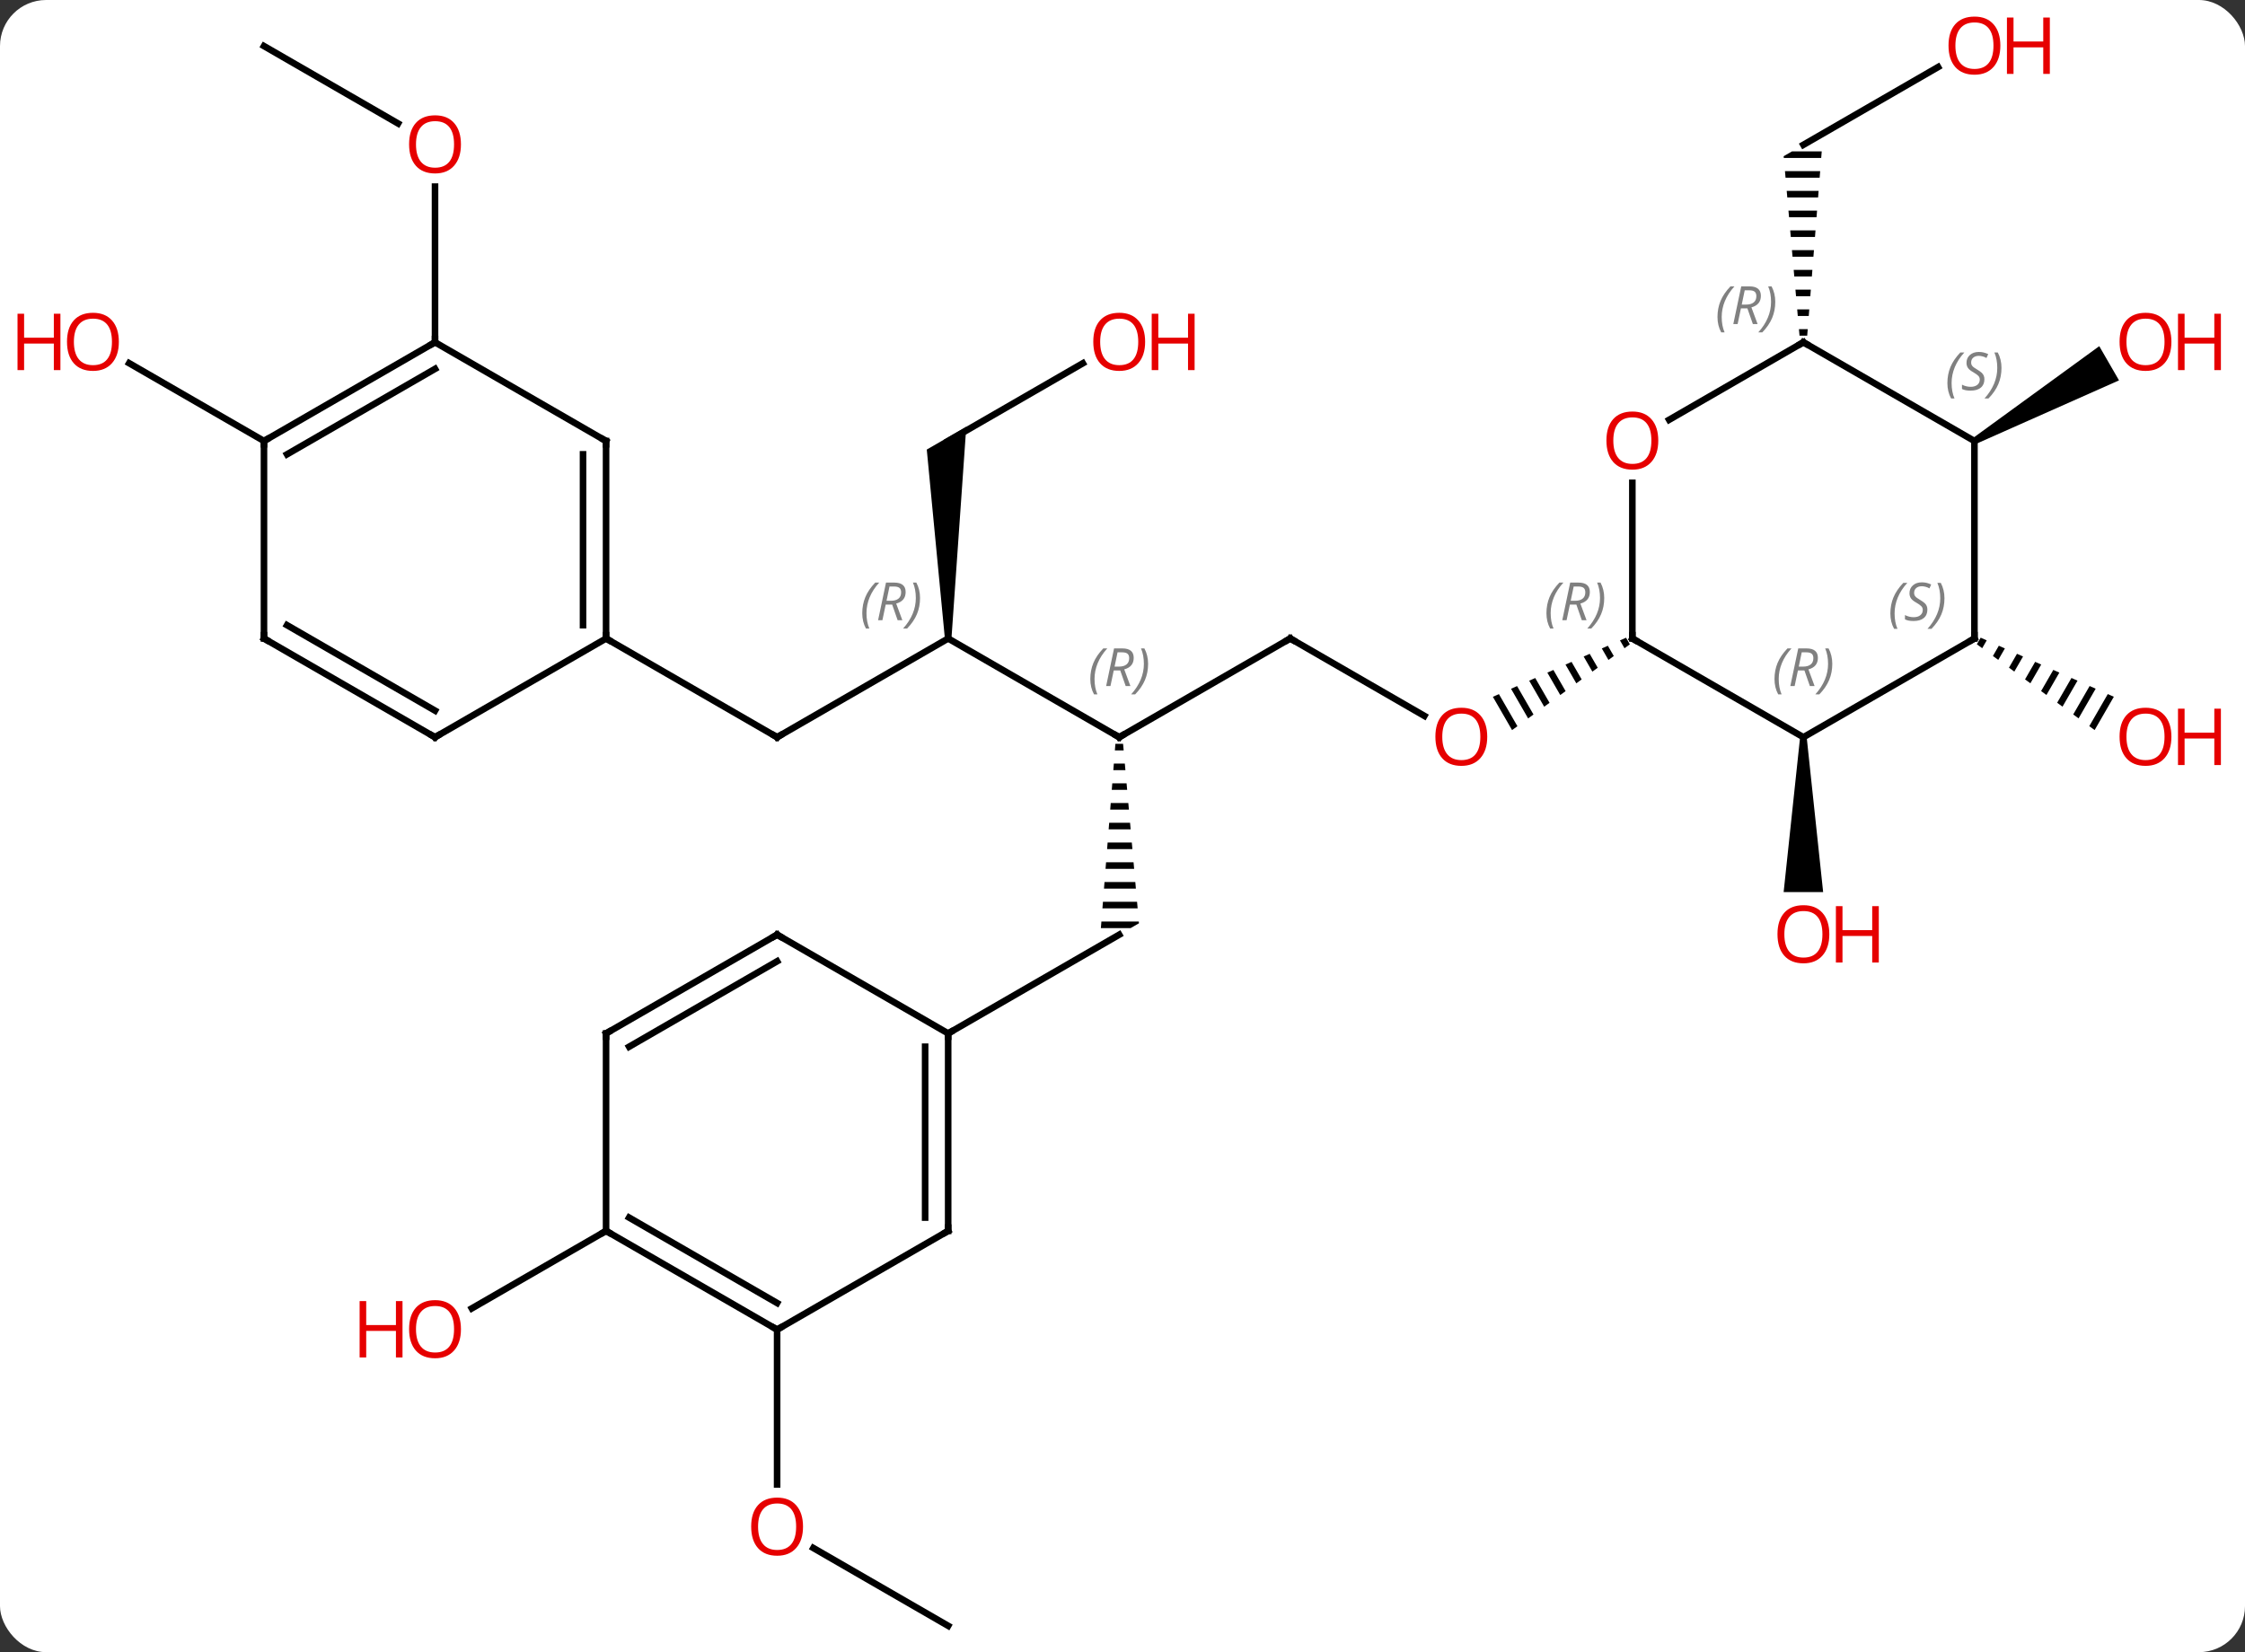 <svg width="341" viewBox="0 0 341 251" style="fill-opacity:1; color-rendering:auto; color-interpolation:auto; text-rendering:auto; stroke:black; stroke-linecap:square; stroke-miterlimit:10; shape-rendering:auto; stroke-opacity:1; fill:black; stroke-dasharray:none; font-weight:normal; stroke-width:1; font-family:'Open Sans'; font-style:normal; stroke-linejoin:miter; font-size:12; stroke-dashoffset:0; image-rendering:auto;" height="251" class="cas-substance-image" xmlns:xlink="http://www.w3.org/1999/xlink" xmlns="http://www.w3.org/2000/svg"><rect x="0" y="0" width="341" height="251" fill="#333333" stroke="none"/><svg class="cas-substance-single-component"><rect y="0" x="0" width="341" stroke="none" ry="7" rx="7" height="251" fill="white" class="cas-substance-group"/><svg y="0" x="0" width="341" viewBox="0 0 341 251" style="fill:black;" height="251" class="cas-substance-single-component-image"><svg><g><g transform="translate(170,127)" style="text-rendering:geometricPrecision; color-rendering:optimizeQuality; color-interpolation:linearRGB; stroke-linecap:butt; image-rendering:optimizeQuality;"><line y2="-30" y1="-15" x2="-25.98" x1="0" style="fill:none;"/><path style="stroke:none;" d="M-0.579 -14 L-0.658 -13 L0.677 -13 L0.588 -14 ZM-0.815 -11 L-0.894 -10 L0.942 -10 L0.854 -11 ZM-1.052 -8 L-1.13 -7 L1.208 -7 L1.119 -8 ZM-1.288 -5 L-1.367 -4 L1.473 -4 L1.384 -5 ZM-1.524 -2 L-1.603 -1 L1.738 -1 L1.65 -2 ZM-1.761 1 L-1.839 2 L2.003 2 L1.915 1 ZM-1.997 4 L-2.076 5 L2.269 5 L2.18 4 ZM-2.233 7 L-2.312 8 L2.534 8 L2.446 7 ZM-2.47 10 L-2.548 11 L2.799 11 L2.711 10 ZM-2.706 13 L-2.785 14 L1.732 14 L3 13.268 L2.976 13 Z"/><line y2="-30" y1="-15" x2="25.98" x1="0" style="fill:none;"/><line y2="-15" y1="-30" x2="-51.963" x1="-25.98" style="fill:none;"/><path style="stroke:none;" d="M-25.48 -30 L-26.48 -30 L-29.23 -58.701 L-23.23 -62.165 Z"/><line y2="30" y1="15" x2="-25.98" x1="0" style="fill:none;"/><line y2="-18.241" y1="-30" x2="46.349" x1="25.98" style="fill:none;"/><line y2="-30" y1="-15" x2="-77.943" x1="-51.963" style="fill:none;"/><line y2="-71.811" y1="-60" x2="-5.523" x1="-25.98" style="fill:none;"/><path style="stroke:none;" d="M76.982 -30.117 L76.063 -29.709 L76.75 -28.517 L77.564 -29.109 L76.982 -30.117 ZM74.224 -28.893 L73.305 -28.485 L74.311 -26.74 L75.124 -27.332 L74.224 -28.893 ZM71.466 -27.668 L70.547 -27.26 L71.871 -24.963 L72.684 -25.556 L71.466 -27.668 ZM68.708 -26.444 L67.789 -26.036 L69.431 -23.187 L70.245 -23.779 L68.708 -26.444 ZM65.95 -25.219 L65.031 -24.811 L66.992 -21.41 L67.805 -22.003 L67.805 -22.003 L65.95 -25.219 ZM63.192 -23.995 L62.273 -23.587 L62.273 -23.587 L64.552 -19.634 L65.365 -20.226 L63.192 -23.995 ZM60.434 -22.77 L59.515 -22.362 L59.515 -22.362 L62.112 -17.858 L62.112 -17.858 L62.926 -18.45 L62.926 -18.45 L60.434 -22.77 ZM57.676 -21.546 L56.757 -21.138 L56.757 -21.138 L59.673 -16.081 L59.673 -16.081 L60.486 -16.673 L57.676 -21.546 Z"/><line y2="120" y1="108.178" x2="-25.98" x1="-46.458" style="fill:none;"/><line y2="75" y1="98.523" x2="-51.963" x1="-51.963" style="fill:none;"/><path style="stroke:none;" d="M103.423 -15 L104.423 -15 L106.923 8.523 L100.923 8.523 Z"/><line y2="-120" y1="-108.241" x2="-129.903" x1="-109.537" style="fill:none;"/><line y2="-75" y1="-98.648" x2="-103.923" x1="-103.923" style="fill:none;"/><line y2="60" y1="71.774" x2="-77.943" x1="-98.335" style="fill:none;"/><line y2="-116.811" y1="-105" x2="124.38" x1="103.923" style="fill:none;"/><path style="stroke:none;" d="M102.191 -104 L100.923 -103.268 L100.947 -103 L106.629 -103 L106.708 -104 ZM101.124 -101 L101.212 -100 L106.393 -100 L106.471 -101 ZM101.389 -98 L101.477 -97 L106.156 -97 L106.235 -98 ZM101.654 -95 L101.743 -94 L105.92 -94 L105.999 -95 ZM101.919 -92 L102.008 -91 L105.683 -91 L105.762 -92 ZM102.185 -89 L102.273 -88 L105.447 -88 L105.526 -89 ZM102.45 -86 L102.539 -85 L105.211 -85 L105.29 -86 ZM102.716 -83 L102.804 -82 L104.975 -82 L105.053 -83 ZM102.981 -80 L103.069 -79 L104.738 -79 L104.817 -80 ZM103.246 -77 L103.335 -76 L104.502 -76 L104.581 -77 Z"/><path style="stroke:none;" d="M130.851 -30.123 L130.271 -29.117 L130.271 -29.117 L131.084 -28.525 L131.77 -29.715 L130.851 -30.123 ZM133.609 -28.899 L132.71 -27.34 L133.524 -26.748 L134.529 -28.491 L133.609 -28.899 ZM136.368 -27.675 L135.15 -25.564 L135.15 -25.564 L135.963 -24.971 L137.287 -27.267 L137.287 -27.267 L136.368 -27.675 ZM139.126 -26.451 L137.589 -23.787 L138.403 -23.195 L140.045 -26.043 L139.126 -26.451 ZM141.884 -25.227 L140.029 -22.01 L140.842 -21.418 L142.803 -24.819 L141.884 -25.227 ZM144.642 -24.003 L142.468 -20.234 L143.281 -19.642 L145.561 -23.595 L144.642 -24.003 ZM147.4 -22.779 L144.908 -18.457 L145.721 -17.865 L148.32 -22.371 L147.4 -22.779 ZM150.158 -21.555 L147.347 -16.68 L148.161 -16.088 L151.078 -21.147 L150.158 -21.555 Z"/><line y2="-60" y1="-71.822" x2="-129.903" x1="-150.38" style="fill:none;"/><path style="stroke:none;" d="M130.153 -59.567 L129.653 -60.433 L148.863 -74.41 L151.863 -69.213 Z"/><line y2="60" y1="30" x2="-25.98" x1="-25.98" style="fill:none;"/><line y2="57.979" y1="32.021" x2="-29.48" x1="-29.48" style="fill:none;"/><line y2="15" y1="30" x2="-51.963" x1="-25.98" style="fill:none;"/><line y2="75" y1="60" x2="-51.963" x1="-25.98" style="fill:none;"/><line y2="30" y1="15" x2="-77.943" x1="-51.963" style="fill:none;"/><line y2="32.021" y1="19.041" x2="-74.443" x1="-51.963" style="fill:none;"/><line y2="60" y1="75" x2="-77.943" x1="-51.963" style="fill:none;"/><line y2="57.979" y1="70.959" x2="-74.443" x1="-51.963" style="fill:none;"/><line y2="60" y1="30" x2="-77.943" x1="-77.943" style="fill:none;"/><line y2="-60" y1="-30" x2="-77.943" x1="-77.943" style="fill:none;"/><line y2="-57.979" y1="-32.021" x2="-81.443" x1="-81.443" style="fill:none;"/><line y2="-15" y1="-30" x2="-103.923" x1="-77.943" style="fill:none;"/><line y2="-75" y1="-60" x2="-103.923" x1="-77.943" style="fill:none;"/><line y2="-30" y1="-15" x2="-129.903" x1="-103.923" style="fill:none;"/><line y2="-32.021" y1="-19.041" x2="-126.403" x1="-103.923" style="fill:none;"/><line y2="-60" y1="-75" x2="-129.903" x1="-103.923" style="fill:none;"/><line y2="-57.979" y1="-70.959" x2="-126.403" x1="-103.923" style="fill:none;"/><line y2="-60" y1="-30" x2="-129.903" x1="-129.903" style="fill:none;"/><line y2="-53.648" y1="-30" x2="77.943" x1="77.943" style="fill:none;"/><line y2="-15" y1="-30" x2="103.923" x1="77.943" style="fill:none;"/><line y2="-75" y1="-63.226" x2="103.923" x1="83.531" style="fill:none;"/><line y2="-30" y1="-15" x2="129.903" x1="103.923" style="fill:none;"/><line y2="-60" y1="-75" x2="129.903" x1="103.923" style="fill:none;"/><line y2="-60" y1="-30" x2="129.903" x1="129.903" style="fill:none;"/><path style="fill:none; stroke-miterlimit:5;" d="M-0.433 -15.25 L0 -15 L0.433 -15.25"/></g><g transform="translate(170,127)" style="stroke-linecap:butt; font-size:8.4px; fill:gray; text-rendering:geometricPrecision; image-rendering:optimizeQuality; color-rendering:optimizeQuality; font-family:'Open Sans'; font-style:italic; stroke:gray; color-interpolation:linearRGB; stroke-miterlimit:5;"><path style="stroke:none;" d="M-4.389 -23.836 Q-4.389 -25.164 -3.92 -26.289 Q-3.451 -27.414 -2.42 -28.492 L-1.81 -28.492 Q-2.779 -27.43 -3.264 -26.258 Q-3.748 -25.086 -3.748 -23.852 Q-3.748 -22.523 -3.311 -21.508 L-3.826 -21.508 Q-4.389 -22.539 -4.389 -23.836 ZM-0.829 -25.148 L-1.329 -22.773 L-1.985 -22.773 L-0.782 -28.492 L0.468 -28.492 Q2.203 -28.492 2.203 -27.055 Q2.203 -25.695 0.765 -25.305 L1.703 -22.773 L0.984 -22.773 L0.156 -25.148 L-0.829 -25.148 ZM-0.251 -27.898 Q-0.641 -25.977 -0.704 -25.727 L-0.047 -25.727 Q0.703 -25.727 1.109 -26.055 Q1.515 -26.383 1.515 -27.008 Q1.515 -27.477 1.257 -27.688 Q1 -27.898 0.406 -27.898 L-0.251 -27.898 ZM4.389 -26.148 Q4.389 -24.82 3.912 -23.688 Q3.436 -22.555 2.42 -21.508 L1.81 -21.508 Q3.748 -23.664 3.748 -26.148 Q3.748 -27.477 3.311 -28.492 L3.826 -28.492 Q4.389 -27.43 4.389 -26.148 Z"/><path style="stroke:none;" d="M-39.029 -33.836 Q-39.029 -35.164 -38.56 -36.289 Q-38.092 -37.414 -37.06 -38.492 L-36.451 -38.492 Q-37.42 -37.43 -37.904 -36.258 Q-38.388 -35.086 -38.388 -33.852 Q-38.388 -32.523 -37.951 -31.508 L-38.467 -31.508 Q-39.029 -32.539 -39.029 -33.836 ZM-35.469 -35.148 L-35.969 -32.773 L-36.625 -32.773 L-35.422 -38.492 L-34.172 -38.492 Q-32.438 -38.492 -32.438 -37.055 Q-32.438 -35.695 -33.875 -35.305 L-32.938 -32.773 L-33.656 -32.773 L-34.484 -35.148 L-35.469 -35.148 ZM-34.891 -37.898 Q-35.281 -35.977 -35.344 -35.727 L-34.688 -35.727 Q-33.938 -35.727 -33.531 -36.055 Q-33.125 -36.383 -33.125 -37.008 Q-33.125 -37.477 -33.383 -37.687 Q-33.641 -37.898 -34.234 -37.898 L-34.891 -37.898 ZM-30.252 -36.148 Q-30.252 -34.82 -30.728 -33.687 Q-31.205 -32.555 -32.22 -31.508 L-32.83 -31.508 Q-30.892 -33.664 -30.892 -36.148 Q-30.892 -37.477 -31.33 -38.492 L-30.814 -38.492 Q-30.252 -37.43 -30.252 -36.148 Z"/><path style="fill:none; stroke:black;" d="M25.547 -29.75 L25.98 -30 L26.413 -29.75"/><path style="fill:none; stroke:black;" d="M-51.53 -15.25 L-51.963 -15 L-52.396 -15.25"/></g><g transform="translate(170,127)" style="stroke-linecap:butt; fill:rgb(230,0,0); text-rendering:geometricPrecision; color-rendering:optimizeQuality; image-rendering:optimizeQuality; font-family:'Open Sans'; stroke:rgb(230,0,0); color-interpolation:linearRGB; stroke-miterlimit:5;"><path style="stroke:none;" d="M55.901 -15.07 Q55.901 -13.008 54.861 -11.828 Q53.822 -10.648 51.979 -10.648 Q50.088 -10.648 49.057 -11.812 Q48.026 -12.977 48.026 -15.086 Q48.026 -17.18 49.057 -18.328 Q50.088 -19.477 51.979 -19.477 Q53.838 -19.477 54.869 -18.305 Q55.901 -17.133 55.901 -15.07 ZM49.072 -15.07 Q49.072 -13.336 49.815 -12.43 Q50.557 -11.523 51.979 -11.523 Q53.401 -11.523 54.127 -12.422 Q54.854 -13.32 54.854 -15.07 Q54.854 -16.805 54.127 -17.695 Q53.401 -18.586 51.979 -18.586 Q50.557 -18.586 49.815 -17.688 Q49.072 -16.789 49.072 -15.07 Z"/><path style="stroke:none;" d="M3.938 -75.07 Q3.938 -73.008 2.898 -71.828 Q1.859 -70.648 0.016 -70.648 Q-1.875 -70.648 -2.906 -71.812 Q-3.938 -72.977 -3.938 -75.086 Q-3.938 -77.18 -2.906 -78.328 Q-1.875 -79.477 0.016 -79.477 Q1.875 -79.477 2.906 -78.305 Q3.938 -77.133 3.938 -75.07 ZM-2.891 -75.07 Q-2.891 -73.336 -2.148 -72.43 Q-1.406 -71.523 0.016 -71.523 Q1.438 -71.523 2.164 -72.422 Q2.891 -73.32 2.891 -75.07 Q2.891 -76.805 2.164 -77.695 Q1.438 -78.586 0.016 -78.586 Q-1.406 -78.586 -2.148 -77.688 Q-2.891 -76.789 -2.891 -75.07 Z"/><path style="stroke:none;" d="M11.453 -70.773 L10.453 -70.773 L10.453 -74.805 L5.938 -74.805 L5.938 -70.773 L4.938 -70.773 L4.938 -79.336 L5.938 -79.336 L5.938 -75.695 L10.453 -75.695 L10.453 -79.336 L11.453 -79.336 L11.453 -70.773 Z"/><path style="stroke:none;" d="M-48.026 104.93 Q-48.026 106.992 -49.065 108.172 Q-50.104 109.352 -51.947 109.352 Q-53.838 109.352 -54.869 108.188 Q-55.901 107.023 -55.901 104.914 Q-55.901 102.82 -54.869 101.672 Q-53.838 100.523 -51.947 100.523 Q-50.088 100.523 -49.057 101.695 Q-48.026 102.867 -48.026 104.93 ZM-54.854 104.93 Q-54.854 106.664 -54.111 107.57 Q-53.369 108.477 -51.947 108.477 Q-50.526 108.477 -49.799 107.578 Q-49.072 106.68 -49.072 104.93 Q-49.072 103.195 -49.799 102.305 Q-50.526 101.414 -51.947 101.414 Q-53.369 101.414 -54.111 102.312 Q-54.854 103.211 -54.854 104.93 Z"/><path style="stroke:none;" d="M107.861 14.93 Q107.861 16.992 106.821 18.172 Q105.782 19.352 103.939 19.352 Q102.048 19.352 101.017 18.188 Q99.986 17.023 99.986 14.914 Q99.986 12.82 101.017 11.672 Q102.048 10.523 103.939 10.523 Q105.798 10.523 106.829 11.695 Q107.861 12.867 107.861 14.93 ZM101.032 14.93 Q101.032 16.664 101.775 17.57 Q102.517 18.477 103.939 18.477 Q105.361 18.477 106.087 17.578 Q106.814 16.68 106.814 14.93 Q106.814 13.195 106.087 12.305 Q105.361 11.414 103.939 11.414 Q102.517 11.414 101.775 12.312 Q101.032 13.211 101.032 14.93 Z"/><path style="stroke:none;" d="M115.376 19.227 L114.376 19.227 L114.376 15.195 L109.861 15.195 L109.861 19.227 L108.861 19.227 L108.861 10.664 L109.861 10.664 L109.861 14.305 L114.376 14.305 L114.376 10.664 L115.376 10.664 L115.376 19.227 Z"/><path style="stroke:none;" d="M-99.986 -105.07 Q-99.986 -103.008 -101.025 -101.828 Q-102.064 -100.648 -103.907 -100.648 Q-105.798 -100.648 -106.829 -101.812 Q-107.861 -102.977 -107.861 -105.086 Q-107.861 -107.18 -106.829 -108.328 Q-105.798 -109.477 -103.907 -109.477 Q-102.048 -109.477 -101.017 -108.305 Q-99.986 -107.133 -99.986 -105.07 ZM-106.814 -105.07 Q-106.814 -103.336 -106.071 -102.43 Q-105.329 -101.523 -103.907 -101.523 Q-102.486 -101.523 -101.759 -102.422 Q-101.032 -103.32 -101.032 -105.07 Q-101.032 -106.805 -101.759 -107.695 Q-102.486 -108.586 -103.907 -108.586 Q-105.329 -108.586 -106.071 -107.688 Q-106.814 -106.789 -106.814 -105.07 Z"/><path style="stroke:none;" d="M-99.986 74.93 Q-99.986 76.992 -101.025 78.172 Q-102.064 79.352 -103.907 79.352 Q-105.798 79.352 -106.829 78.188 Q-107.861 77.023 -107.861 74.914 Q-107.861 72.82 -106.829 71.672 Q-105.798 70.523 -103.907 70.523 Q-102.048 70.523 -101.017 71.695 Q-99.986 72.867 -99.986 74.93 ZM-106.814 74.93 Q-106.814 76.664 -106.071 77.57 Q-105.329 78.477 -103.907 78.477 Q-102.486 78.477 -101.759 77.578 Q-101.032 76.68 -101.032 74.93 Q-101.032 73.195 -101.759 72.305 Q-102.486 71.414 -103.907 71.414 Q-105.329 71.414 -106.071 72.312 Q-106.814 73.211 -106.814 74.93 Z"/><path style="stroke:none;" d="M-108.861 79.227 L-109.861 79.227 L-109.861 75.195 L-114.376 75.195 L-114.376 79.227 L-115.376 79.227 L-115.376 70.664 L-114.376 70.664 L-114.376 74.305 L-109.861 74.305 L-109.861 70.664 L-108.861 70.664 L-108.861 79.227 Z"/><path style="stroke:none;" d="M133.84 -120.07 Q133.84 -118.008 132.801 -116.828 Q131.762 -115.648 129.919 -115.648 Q128.028 -115.648 126.997 -116.812 Q125.966 -117.977 125.966 -120.086 Q125.966 -122.18 126.997 -123.328 Q128.028 -124.477 129.919 -124.477 Q131.778 -124.477 132.809 -123.305 Q133.84 -122.133 133.84 -120.07 ZM127.012 -120.07 Q127.012 -118.336 127.755 -117.43 Q128.497 -116.523 129.919 -116.523 Q131.34 -116.523 132.067 -117.422 Q132.794 -118.32 132.794 -120.07 Q132.794 -121.805 132.067 -122.695 Q131.34 -123.586 129.919 -123.586 Q128.497 -123.586 127.755 -122.688 Q127.012 -121.789 127.012 -120.07 Z"/><path style="stroke:none;" d="M141.356 -115.773 L140.356 -115.773 L140.356 -119.805 L135.84 -119.805 L135.84 -115.773 L134.84 -115.773 L134.84 -124.336 L135.84 -124.336 L135.84 -120.695 L140.356 -120.695 L140.356 -124.336 L141.356 -124.336 L141.356 -115.773 Z"/><path style="stroke:none;" d="M159.823 -15.07 Q159.823 -13.008 158.784 -11.828 Q157.745 -10.648 155.902 -10.648 Q154.011 -10.648 152.98 -11.812 Q151.948 -12.977 151.948 -15.086 Q151.948 -17.18 152.98 -18.328 Q154.011 -19.477 155.902 -19.477 Q157.761 -19.477 158.792 -18.305 Q159.823 -17.133 159.823 -15.07 ZM152.995 -15.07 Q152.995 -13.336 153.738 -12.43 Q154.48 -11.523 155.902 -11.523 Q157.323 -11.523 158.05 -12.422 Q158.777 -13.32 158.777 -15.07 Q158.777 -16.805 158.05 -17.695 Q157.323 -18.586 155.902 -18.586 Q154.48 -18.586 153.738 -17.688 Q152.995 -16.789 152.995 -15.07 Z"/><path style="stroke:none;" d="M167.339 -10.773 L166.339 -10.773 L166.339 -14.805 L161.823 -14.805 L161.823 -10.773 L160.823 -10.773 L160.823 -19.336 L161.823 -19.336 L161.823 -15.695 L166.339 -15.695 L166.339 -19.336 L167.339 -19.336 L167.339 -10.773 Z"/><path style="stroke:none;" d="M-151.948 -75.07 Q-151.948 -73.008 -152.988 -71.828 Q-154.027 -70.648 -155.87 -70.648 Q-157.761 -70.648 -158.792 -71.812 Q-159.823 -72.977 -159.823 -75.086 Q-159.823 -77.18 -158.792 -78.328 Q-157.761 -79.477 -155.87 -79.477 Q-154.011 -79.477 -152.98 -78.305 Q-151.948 -77.133 -151.948 -75.07 ZM-158.777 -75.07 Q-158.777 -73.336 -158.034 -72.43 Q-157.292 -71.523 -155.87 -71.523 Q-154.448 -71.523 -153.722 -72.422 Q-152.995 -73.32 -152.995 -75.07 Q-152.995 -76.805 -153.722 -77.695 Q-154.448 -78.586 -155.87 -78.586 Q-157.292 -78.586 -158.034 -77.688 Q-158.777 -76.789 -158.777 -75.07 Z"/><path style="stroke:none;" d="M-160.823 -70.773 L-161.823 -70.773 L-161.823 -74.805 L-166.339 -74.805 L-166.339 -70.773 L-167.339 -70.773 L-167.339 -79.336 L-166.339 -79.336 L-166.339 -75.695 L-161.823 -75.695 L-161.823 -79.336 L-160.823 -79.336 L-160.823 -70.773 Z"/><path style="stroke:none;" d="M159.823 -75.07 Q159.823 -73.008 158.784 -71.828 Q157.745 -70.648 155.902 -70.648 Q154.011 -70.648 152.98 -71.812 Q151.948 -72.977 151.948 -75.086 Q151.948 -77.18 152.98 -78.328 Q154.011 -79.477 155.902 -79.477 Q157.761 -79.477 158.792 -78.305 Q159.823 -77.133 159.823 -75.07 ZM152.995 -75.07 Q152.995 -73.336 153.738 -72.43 Q154.48 -71.523 155.902 -71.523 Q157.323 -71.523 158.05 -72.422 Q158.777 -73.32 158.777 -75.07 Q158.777 -76.805 158.05 -77.695 Q157.323 -78.586 155.902 -78.586 Q154.48 -78.586 153.738 -77.688 Q152.995 -76.789 152.995 -75.07 Z"/><path style="stroke:none;" d="M167.339 -70.773 L166.339 -70.773 L166.339 -74.805 L161.823 -74.805 L161.823 -70.773 L160.823 -70.773 L160.823 -79.336 L161.823 -79.336 L161.823 -75.695 L166.339 -75.695 L166.339 -79.336 L167.339 -79.336 L167.339 -70.773 Z"/><path style="fill:none; stroke:black;" d="M-25.98 30.5 L-25.98 30 L-25.547 29.75"/><path style="fill:none; stroke:black;" d="M-25.98 59.5 L-25.98 60 L-26.413 60.25"/><path style="fill:none; stroke:black;" d="M-51.53 15.25 L-51.963 15 L-52.396 15.25"/><path style="fill:none; stroke:black;" d="M-52.396 74.75 L-51.963 75 L-51.53 74.75"/><path style="fill:none; stroke:black;" d="M-77.51 29.75 L-77.943 30 L-77.943 30.5"/><path style="fill:none; stroke:black;" d="M-77.51 60.25 L-77.943 60 L-78.376 60.25"/><path style="fill:none; stroke:black;" d="M-77.943 -30.5 L-77.943 -30 L-77.51 -29.75"/><path style="fill:none; stroke:black;" d="M-77.943 -59.5 L-77.943 -60 L-78.376 -60.25"/><path style="fill:none; stroke:black;" d="M-103.49 -15.25 L-103.923 -15 L-104.356 -15.25"/><path style="fill:none; stroke:black;" d="M-104.356 -74.75 L-103.923 -75 L-103.923 -75.5"/><path style="fill:none; stroke:black;" d="M-129.47 -29.75 L-129.903 -30 L-129.903 -30.5"/><path style="fill:none; stroke:black;" d="M-129.47 -60.25 L-129.903 -60 L-129.903 -59.5"/><path style="fill:none; stroke:black;" d="M77.943 -30.5 L77.943 -30 L78.376 -29.75"/></g><g transform="translate(170,127)" style="stroke-linecap:butt; font-size:8.4px; fill:gray; text-rendering:geometricPrecision; image-rendering:optimizeQuality; color-rendering:optimizeQuality; font-family:'Open Sans'; font-style:italic; stroke:gray; color-interpolation:linearRGB; stroke-miterlimit:5;"><path style="stroke:none;" d="M64.894 -33.836 Q64.894 -35.164 65.363 -36.289 Q65.832 -37.414 66.863 -38.492 L67.472 -38.492 Q66.504 -37.43 66.019 -36.258 Q65.535 -35.086 65.535 -33.852 Q65.535 -32.523 65.972 -31.508 L65.457 -31.508 Q64.894 -32.539 64.894 -33.836 ZM68.454 -35.148 L67.954 -32.773 L67.298 -32.773 L68.501 -38.492 L69.751 -38.492 Q71.486 -38.492 71.486 -37.055 Q71.486 -35.695 70.048 -35.305 L70.986 -32.773 L70.267 -32.773 L69.439 -35.148 L68.454 -35.148 ZM69.032 -37.898 Q68.642 -35.977 68.579 -35.727 L69.236 -35.727 Q69.986 -35.727 70.392 -36.055 Q70.798 -36.383 70.798 -37.008 Q70.798 -37.477 70.54 -37.688 Q70.282 -37.898 69.689 -37.898 L69.032 -37.898 ZM73.671 -36.148 Q73.671 -34.82 73.195 -33.688 Q72.718 -32.555 71.703 -31.508 L71.093 -31.508 Q73.031 -33.664 73.031 -36.148 Q73.031 -37.477 72.593 -38.492 L73.109 -38.492 Q73.671 -37.43 73.671 -36.148 Z"/></g><g transform="translate(170,127)" style="stroke-linecap:butt; fill:rgb(230,0,0); text-rendering:geometricPrecision; color-rendering:optimizeQuality; image-rendering:optimizeQuality; font-family:'Open Sans'; stroke:rgb(230,0,0); color-interpolation:linearRGB; stroke-miterlimit:5;"><path style="stroke:none;" d="M81.88 -60.07 Q81.88 -58.008 80.841 -56.828 Q79.802 -55.648 77.959 -55.648 Q76.068 -55.648 75.037 -56.812 Q74.005 -57.977 74.005 -60.086 Q74.005 -62.18 75.037 -63.328 Q76.068 -64.477 77.959 -64.477 Q79.818 -64.477 80.849 -63.305 Q81.88 -62.133 81.88 -60.07 ZM75.052 -60.07 Q75.052 -58.336 75.795 -57.43 Q76.537 -56.523 77.959 -56.523 Q79.38 -56.523 80.107 -57.422 Q80.834 -58.32 80.834 -60.07 Q80.834 -61.805 80.107 -62.695 Q79.38 -63.586 77.959 -63.586 Q76.537 -63.586 75.795 -62.688 Q75.052 -61.789 75.052 -60.07 Z"/></g><g transform="translate(170,127)" style="stroke-linecap:butt; font-size:8.4px; fill:gray; text-rendering:geometricPrecision; image-rendering:optimizeQuality; color-rendering:optimizeQuality; font-family:'Open Sans'; font-style:italic; stroke:gray; color-interpolation:linearRGB; stroke-miterlimit:5;"><path style="stroke:none;" d="M99.534 -23.836 Q99.534 -25.164 100.003 -26.289 Q100.472 -27.414 101.503 -28.492 L102.112 -28.492 Q101.144 -27.43 100.659 -26.258 Q100.175 -25.086 100.175 -23.852 Q100.175 -22.523 100.612 -21.508 L100.097 -21.508 Q99.534 -22.539 99.534 -23.836 ZM103.094 -25.148 L102.594 -22.773 L101.938 -22.773 L103.141 -28.492 L104.391 -28.492 Q106.126 -28.492 106.126 -27.055 Q106.126 -25.695 104.688 -25.305 L105.626 -22.773 L104.907 -22.773 L104.079 -25.148 L103.094 -25.148 ZM103.672 -27.898 Q103.282 -25.977 103.219 -25.727 L103.876 -25.727 Q104.626 -25.727 105.032 -26.055 Q105.438 -26.383 105.438 -27.008 Q105.438 -27.477 105.18 -27.688 Q104.922 -27.898 104.329 -27.898 L103.672 -27.898 ZM108.312 -26.148 Q108.312 -24.82 107.835 -23.688 Q107.359 -22.555 106.343 -21.508 L105.734 -21.508 Q107.671 -23.664 107.671 -26.148 Q107.671 -27.477 107.234 -28.492 L107.749 -28.492 Q108.312 -27.43 108.312 -26.148 Z"/><path style="fill:none; stroke:black;" d="M103.49 -74.75 L103.923 -75 L104.356 -74.75"/><path style="stroke:none;" d="M90.874 -78.836 Q90.874 -80.164 91.343 -81.289 Q91.812 -82.414 92.843 -83.492 L93.452 -83.492 Q92.484 -82.43 91.999 -81.258 Q91.515 -80.086 91.515 -78.852 Q91.515 -77.523 91.952 -76.508 L91.437 -76.508 Q90.874 -77.539 90.874 -78.836 ZM94.434 -80.148 L93.934 -77.773 L93.278 -77.773 L94.481 -83.492 L95.731 -83.492 Q97.466 -83.492 97.466 -82.055 Q97.466 -80.695 96.028 -80.305 L96.966 -77.773 L96.247 -77.773 L95.419 -80.148 L94.434 -80.148 ZM95.012 -82.898 Q94.622 -80.977 94.559 -80.727 L95.216 -80.727 Q95.966 -80.727 96.372 -81.055 Q96.778 -81.383 96.778 -82.008 Q96.778 -82.477 96.52 -82.688 Q96.262 -82.898 95.669 -82.898 L95.012 -82.898 ZM99.651 -81.148 Q99.651 -79.82 99.175 -78.688 Q98.698 -77.555 97.683 -76.508 L97.073 -76.508 Q99.011 -78.664 99.011 -81.148 Q99.011 -82.477 98.573 -83.492 L99.089 -83.492 Q99.651 -82.43 99.651 -81.148 Z"/><path style="fill:none; stroke:black;" d="M129.47 -29.75 L129.903 -30 L129.903 -30.5"/><path style="stroke:none;" d="M117.134 -33.797 Q117.134 -35.125 117.603 -36.25 Q118.072 -37.375 119.103 -38.453 L119.712 -38.453 Q118.743 -37.391 118.259 -36.219 Q117.775 -35.047 117.775 -33.812 Q117.775 -32.484 118.212 -31.469 L117.697 -31.469 Q117.134 -32.5 117.134 -33.797 ZM122.757 -34.391 Q122.757 -33.562 122.21 -33.109 Q121.663 -32.656 120.663 -32.656 Q120.257 -32.656 119.944 -32.711 Q119.632 -32.766 119.35 -32.906 L119.35 -33.562 Q119.975 -33.234 120.679 -33.234 Q121.304 -33.234 121.679 -33.531 Q122.054 -33.828 122.054 -34.344 Q122.054 -34.656 121.85 -34.883 Q121.647 -35.109 121.085 -35.437 Q120.491 -35.766 120.264 -36.094 Q120.038 -36.422 120.038 -36.875 Q120.038 -37.609 120.554 -38.07 Q121.069 -38.531 121.913 -38.531 Q122.288 -38.531 122.624 -38.453 Q122.96 -38.375 123.335 -38.203 L123.069 -37.609 Q122.819 -37.766 122.499 -37.852 Q122.179 -37.937 121.913 -37.937 Q121.382 -37.937 121.061 -37.664 Q120.741 -37.391 120.741 -36.922 Q120.741 -36.719 120.811 -36.57 Q120.882 -36.422 121.022 -36.289 Q121.163 -36.156 121.585 -35.906 Q122.147 -35.562 122.35 -35.367 Q122.554 -35.172 122.655 -34.937 Q122.757 -34.703 122.757 -34.391 ZM125.351 -36.109 Q125.351 -34.781 124.875 -33.648 Q124.398 -32.516 123.382 -31.469 L122.773 -31.469 Q124.711 -33.625 124.711 -36.109 Q124.711 -37.437 124.273 -38.453 L124.789 -38.453 Q125.351 -37.391 125.351 -36.109 Z"/><path style="stroke:none;" d="M125.795 -68.797 Q125.795 -70.125 126.263 -71.25 Q126.732 -72.375 127.763 -73.453 L128.373 -73.453 Q127.404 -72.391 126.92 -71.219 Q126.435 -70.047 126.435 -68.812 Q126.435 -67.484 126.873 -66.469 L126.357 -66.469 Q125.795 -67.5 125.795 -68.797 ZM131.417 -69.391 Q131.417 -68.562 130.87 -68.109 Q130.323 -67.656 129.323 -67.656 Q128.917 -67.656 128.605 -67.711 Q128.292 -67.766 128.011 -67.906 L128.011 -68.562 Q128.636 -68.234 129.339 -68.234 Q129.964 -68.234 130.339 -68.531 Q130.714 -68.828 130.714 -69.344 Q130.714 -69.656 130.511 -69.883 Q130.308 -70.109 129.745 -70.438 Q129.152 -70.766 128.925 -71.094 Q128.698 -71.422 128.698 -71.875 Q128.698 -72.609 129.214 -73.07 Q129.73 -73.531 130.573 -73.531 Q130.948 -73.531 131.285 -73.453 Q131.62 -73.375 131.995 -73.203 L131.73 -72.609 Q131.48 -72.766 131.16 -72.852 Q130.839 -72.938 130.573 -72.938 Q130.042 -72.938 129.722 -72.664 Q129.402 -72.391 129.402 -71.922 Q129.402 -71.719 129.472 -71.57 Q129.542 -71.422 129.683 -71.289 Q129.823 -71.156 130.245 -70.906 Q130.808 -70.562 131.011 -70.367 Q131.214 -70.172 131.316 -69.938 Q131.417 -69.703 131.417 -69.391 ZM134.012 -71.109 Q134.012 -69.781 133.535 -68.648 Q133.059 -67.516 132.043 -66.469 L131.434 -66.469 Q133.371 -68.625 133.371 -71.109 Q133.371 -72.438 132.934 -73.453 L133.449 -73.453 Q134.012 -72.391 134.012 -71.109 Z"/></g></g></svg></svg></svg></svg>
